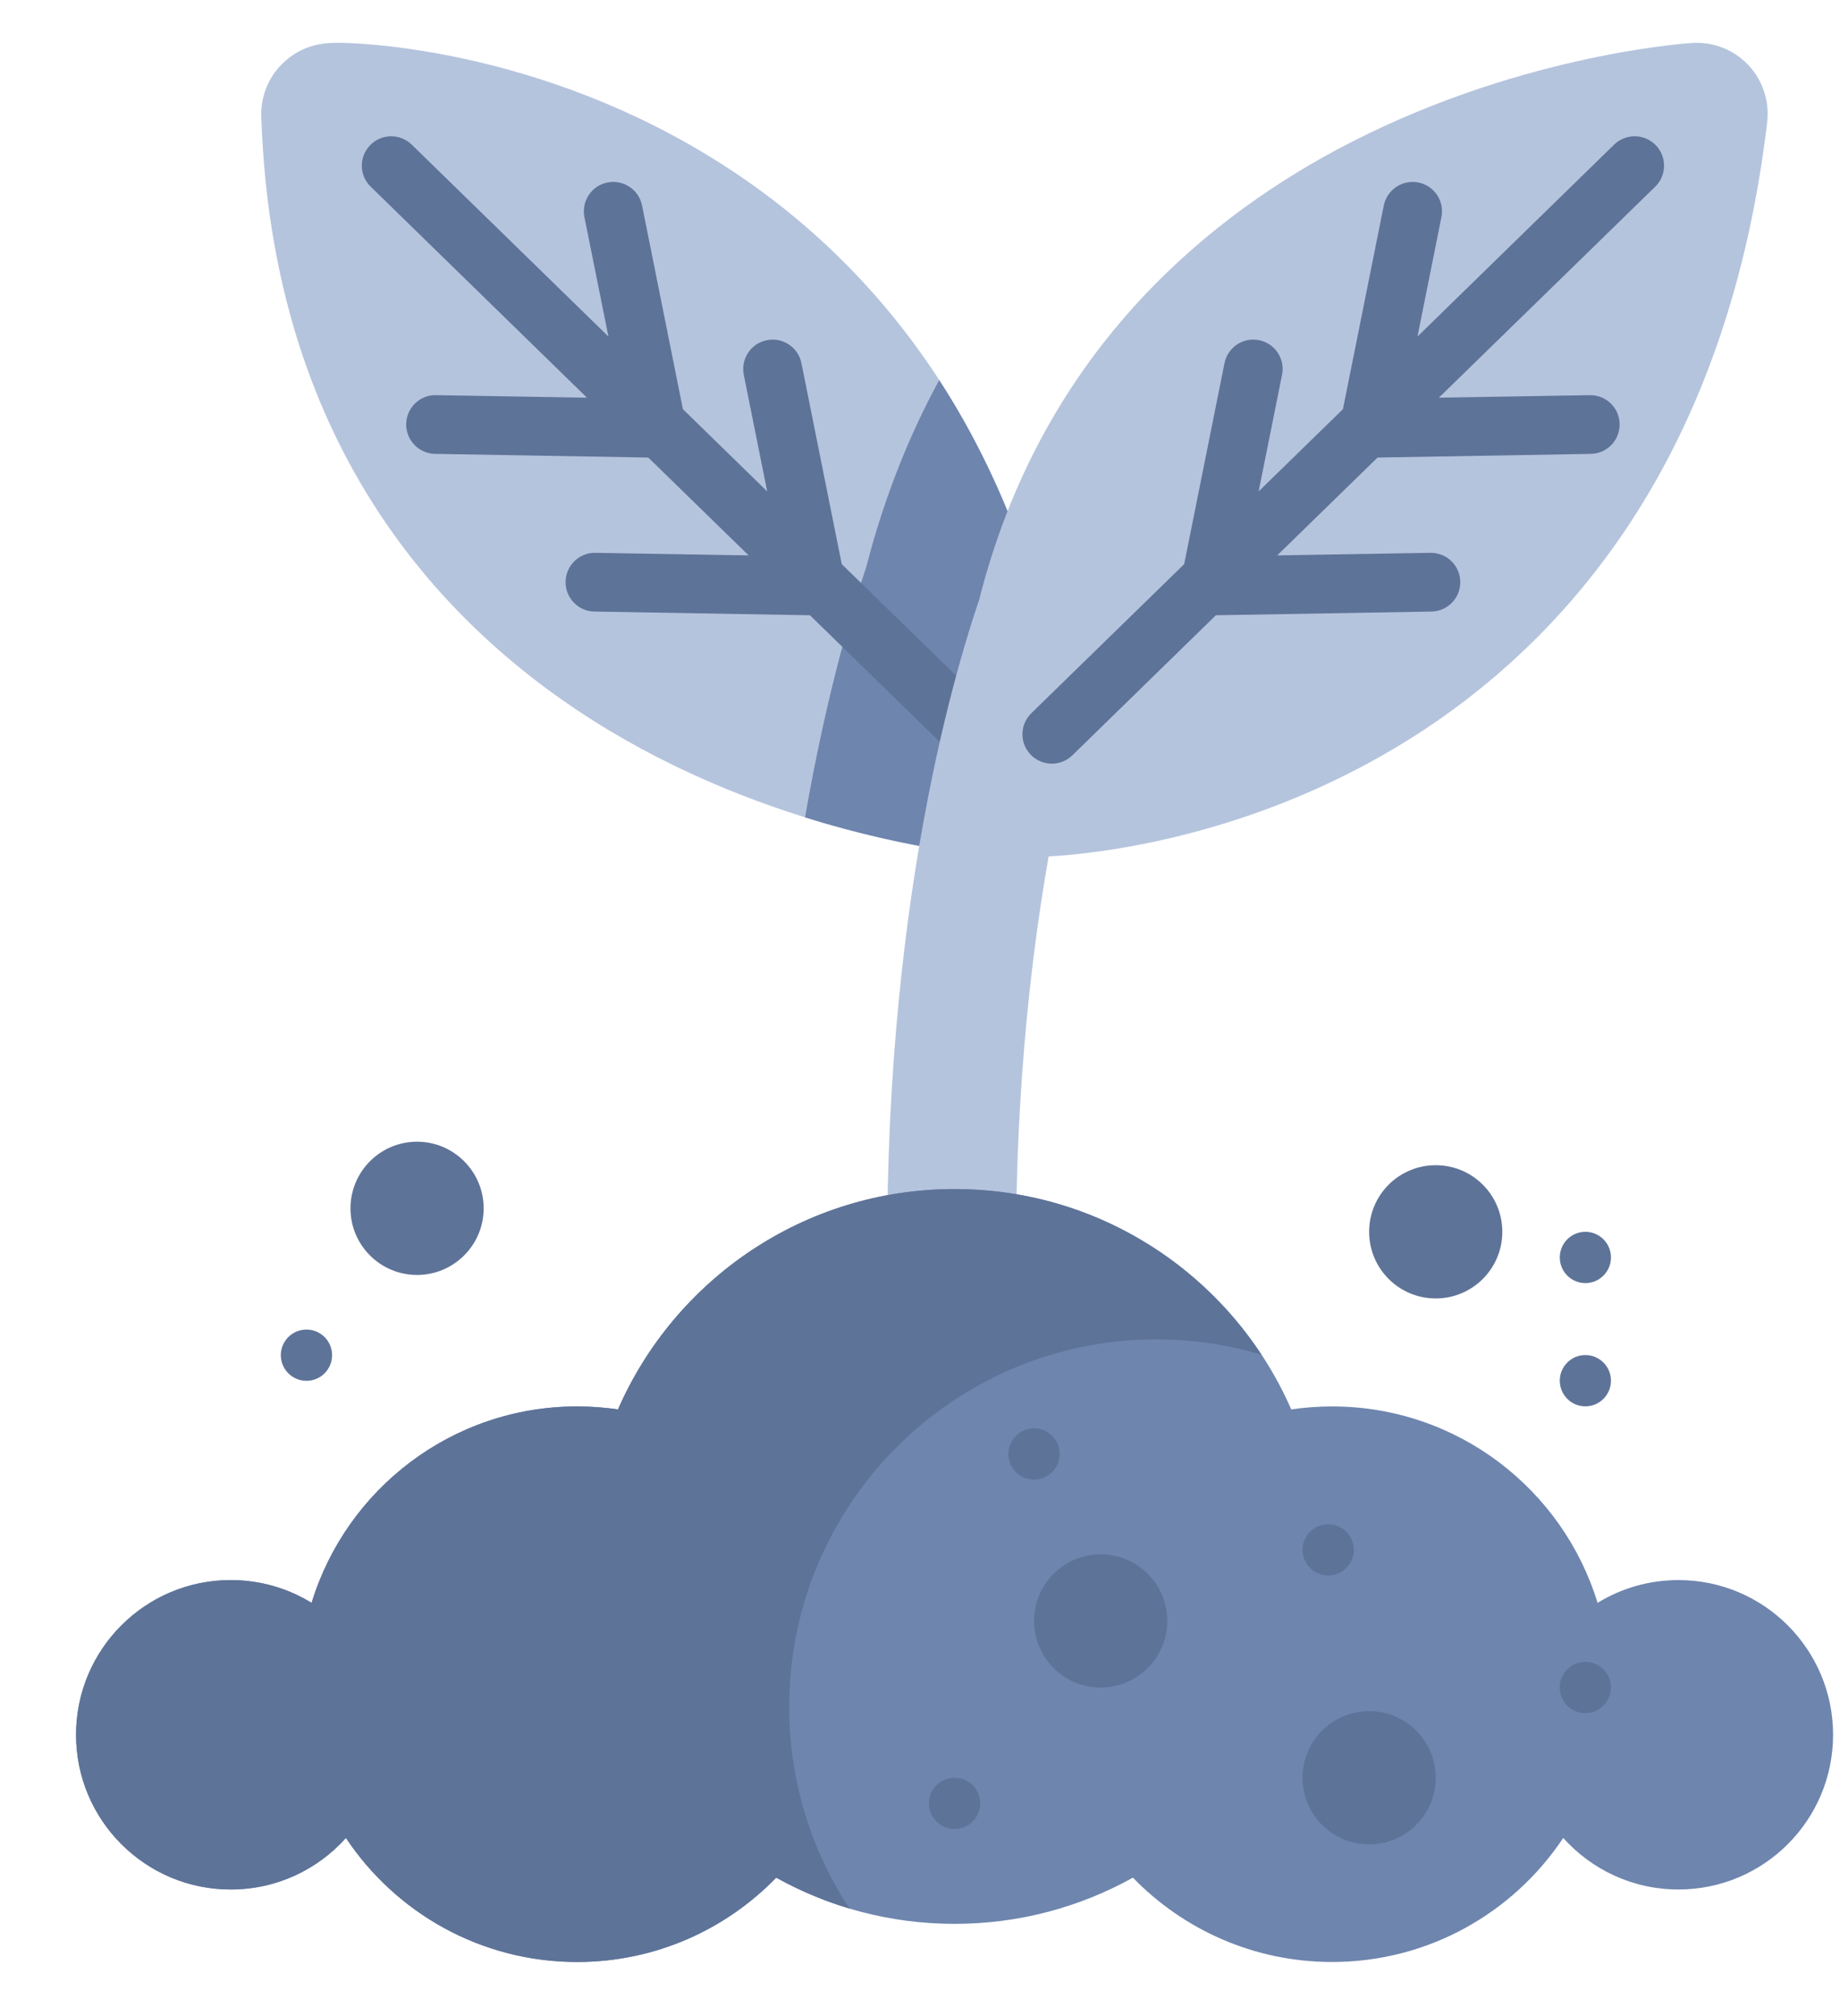 <svg width="21" height="23" viewBox="0 0 21 23" fill="none" xmlns="http://www.w3.org/2000/svg">
<path d="M12.046 9.525C11.88 9.7 11.647 9.791 11.407 9.777C11.324 9.771 9.349 9.636 7.328 8.547C5.42 7.518 3.116 5.431 2.982 1.329C2.975 1.105 3.06 0.888 3.219 0.73C3.46 0.488 3.743 0.488 3.864 0.488C3.864 0.488 3.864 0.488 3.864 0.488C3.95 0.488 5.962 0.503 8.034 1.746C9.11 2.391 10.005 3.249 10.693 4.295C11.525 5.56 12.053 7.1 12.262 8.874C12.29 9.112 12.211 9.351 12.046 9.525Z" fill="#B5C4DD"/>
<path d="M10.719 4.336C10.379 4.962 10.093 5.668 9.888 6.463C9.703 7.015 9.421 7.984 9.188 9.325C10.416 9.709 11.35 9.774 11.407 9.777C11.647 9.792 11.88 9.7 12.046 9.526C12.211 9.352 12.29 9.113 12.262 8.874C12.055 7.119 11.535 5.593 10.719 4.336Z" fill="#6E85AE"/>
<path d="M11.351 8.136L9.607 6.436L9.147 4.144C9.11 3.962 8.934 3.844 8.752 3.881C8.57 3.917 8.453 4.094 8.489 4.276L8.756 5.606L7.794 4.668L7.328 2.345C7.292 2.163 7.115 2.046 6.933 2.082C6.751 2.118 6.634 2.295 6.67 2.477L6.944 3.839L4.699 1.65C4.566 1.521 4.354 1.523 4.225 1.656C4.095 1.789 4.098 2.001 4.231 2.13L6.699 4.537L4.977 4.508C4.792 4.503 4.639 4.652 4.636 4.837C4.633 5.022 4.78 5.175 4.966 5.178L7.399 5.22L8.544 6.336L6.796 6.307C6.612 6.302 6.458 6.451 6.455 6.636C6.452 6.821 6.599 6.974 6.784 6.977L9.244 7.019L10.883 8.617C10.948 8.68 11.032 8.712 11.117 8.712C11.204 8.712 11.291 8.678 11.357 8.611C11.486 8.478 11.484 8.266 11.351 8.136Z" fill="#5E7398"/>
<path d="M19.953 0.741C19.788 0.567 19.554 0.475 19.314 0.49C19.231 0.495 17.256 0.631 15.236 1.719C13.683 2.556 11.87 4.092 11.175 6.843C10.795 7.962 9.959 10.995 10.154 15.561C10.171 15.956 10.497 16.265 10.889 16.265C10.899 16.265 10.91 16.265 10.921 16.264C11.326 16.247 11.641 15.904 11.624 15.498C11.522 13.132 11.717 11.198 11.968 9.771C12.533 9.739 14.216 9.555 15.942 8.521C17.018 7.876 17.912 7.018 18.601 5.971C19.432 4.707 19.96 3.166 20.169 1.393C20.197 1.154 20.118 0.916 19.953 0.741Z" fill="#B5C4DD"/>
<path d="M18.897 1.656C18.767 1.523 18.555 1.521 18.422 1.65L16.178 3.839L16.451 2.477C16.488 2.295 16.37 2.118 16.188 2.082C16.007 2.046 15.83 2.163 15.793 2.345L15.327 4.668L14.365 5.606L14.632 4.276C14.669 4.094 14.551 3.917 14.37 3.881C14.188 3.844 14.011 3.962 13.975 4.144L13.515 6.436L11.77 8.137C11.638 8.266 11.635 8.478 11.764 8.611C11.83 8.678 11.917 8.712 12.005 8.712C12.089 8.712 12.174 8.68 12.239 8.617L13.877 7.019L16.337 6.977C16.522 6.974 16.67 6.821 16.666 6.636C16.663 6.453 16.514 6.307 16.331 6.307C16.329 6.307 16.327 6.307 16.325 6.307L14.577 6.336L15.722 5.22L18.156 5.178C18.341 5.175 18.488 5.022 18.485 4.837C18.482 4.654 18.333 4.508 18.15 4.508C18.148 4.508 18.146 4.508 18.144 4.508L16.422 4.537L18.891 2.13C19.023 2.001 19.026 1.789 18.897 1.656Z" fill="#5E7398"/>
<path d="M19.156 18.026C18.818 18.026 18.502 18.121 18.233 18.286C17.837 16.989 16.63 16.045 15.203 16.045C15.044 16.045 14.889 16.057 14.737 16.079C14.09 14.599 12.613 13.565 10.895 13.565C9.176 13.565 7.7 14.599 7.053 16.079C6.901 16.057 6.745 16.045 6.587 16.045C5.159 16.045 3.953 16.989 3.556 18.286C3.288 18.121 2.972 18.026 2.633 18.026C1.659 18.026 0.868 18.816 0.868 19.791C0.868 20.766 1.659 21.556 2.633 21.556C3.156 21.556 3.625 21.329 3.948 20.968C4.516 21.821 5.486 22.383 6.587 22.383C7.478 22.383 8.283 22.014 8.859 21.421C9.462 21.757 10.156 21.948 10.895 21.948C11.634 21.948 12.327 21.756 12.93 21.421C13.506 22.014 14.311 22.383 15.203 22.383C16.304 22.383 17.273 21.821 17.841 20.968C18.165 21.329 18.634 21.556 19.156 21.556C20.131 21.556 20.921 20.766 20.921 19.791C20.921 18.816 20.131 18.026 19.156 18.026Z" fill="#6E85AE"/>
<path d="M13.199 15.28C13.616 15.28 14.018 15.342 14.398 15.456C13.649 14.317 12.36 13.565 10.895 13.565C9.176 13.565 7.7 14.599 7.053 16.079C6.901 16.057 6.745 16.045 6.587 16.045C5.159 16.045 3.953 16.989 3.556 18.286C3.288 18.121 2.972 18.026 2.633 18.026C1.659 18.026 0.868 18.816 0.868 19.791C0.868 20.766 1.659 21.556 2.633 21.556C3.156 21.556 3.625 21.329 3.948 20.968C4.516 21.821 5.486 22.383 6.587 22.383C7.478 22.383 8.283 22.014 8.859 21.421C9.122 21.567 9.402 21.686 9.696 21.774C9.261 21.113 9.007 20.323 9.007 19.472C9.007 17.157 10.884 15.28 13.199 15.28Z" fill="#5E7398"/>
<path d="M12.562 19.252C12.981 19.252 13.322 18.912 13.322 18.492C13.322 18.073 12.981 17.732 12.562 17.732C12.142 17.732 11.802 18.073 11.802 18.492C11.802 18.912 12.142 19.252 12.562 19.252Z" fill="#5E7398"/>
<path d="M15.626 21.041C16.046 21.041 16.386 20.701 16.386 20.281C16.386 19.862 16.046 19.521 15.626 19.521C15.206 19.521 14.866 19.862 14.866 20.281C14.866 20.701 15.206 21.041 15.626 21.041Z" fill="#5E7398"/>
<path d="M15.158 17.974C15.32 17.974 15.451 17.843 15.451 17.681C15.451 17.52 15.32 17.389 15.158 17.389C14.997 17.389 14.866 17.52 14.866 17.681C14.866 17.843 14.997 17.974 15.158 17.974Z" fill="#5E7398"/>
<path d="M10.895 20.866C11.056 20.866 11.187 20.735 11.187 20.574C11.187 20.412 11.056 20.281 10.895 20.281C10.733 20.281 10.602 20.412 10.602 20.574C10.602 20.735 10.733 20.866 10.895 20.866Z" fill="#5E7398"/>
<path d="M11.802 16.88C11.963 16.88 12.094 16.749 12.094 16.587C12.094 16.426 11.963 16.295 11.802 16.295C11.64 16.295 11.509 16.426 11.509 16.587C11.509 16.749 11.64 16.88 11.802 16.88Z" fill="#5E7398"/>
<path d="M18.094 19.544C18.255 19.544 18.386 19.413 18.386 19.251C18.386 19.09 18.255 18.959 18.094 18.959C17.932 18.959 17.801 19.09 17.801 19.251C17.801 19.413 17.932 19.544 18.094 19.544Z" fill="#5E7398"/>
<path d="M16.386 14.813C16.806 14.813 17.146 14.473 17.146 14.053C17.146 13.633 16.806 13.293 16.386 13.293C15.966 13.293 15.626 13.633 15.626 14.053C15.626 14.473 15.966 14.813 16.386 14.813Z" fill="#5E7398"/>
<path d="M18.094 16.044C18.255 16.044 18.386 15.913 18.386 15.751C18.386 15.59 18.255 15.459 18.094 15.459C17.932 15.459 17.802 15.59 17.802 15.751C17.802 15.913 17.932 16.044 18.094 16.044Z" fill="#5E7398"/>
<path d="M18.094 14.638C18.255 14.638 18.386 14.507 18.386 14.345C18.386 14.184 18.255 14.053 18.094 14.053C17.932 14.053 17.802 14.184 17.802 14.345C17.802 14.507 17.932 14.638 18.094 14.638Z" fill="#5E7398"/>
<path d="M4.76 14.545C5.179 14.545 5.52 14.205 5.52 13.785C5.52 13.366 5.179 13.025 4.76 13.025C4.34 13.025 4 13.366 4 13.785C4 14.205 4.34 14.545 4.76 14.545Z" fill="#5E7398"/>
<path d="M3.498 15.753C3.659 15.753 3.79 15.622 3.79 15.46C3.79 15.299 3.659 15.168 3.498 15.168C3.336 15.168 3.205 15.299 3.205 15.46C3.205 15.622 3.336 15.753 3.498 15.753Z" fill="#5E7398"/>
</svg>

